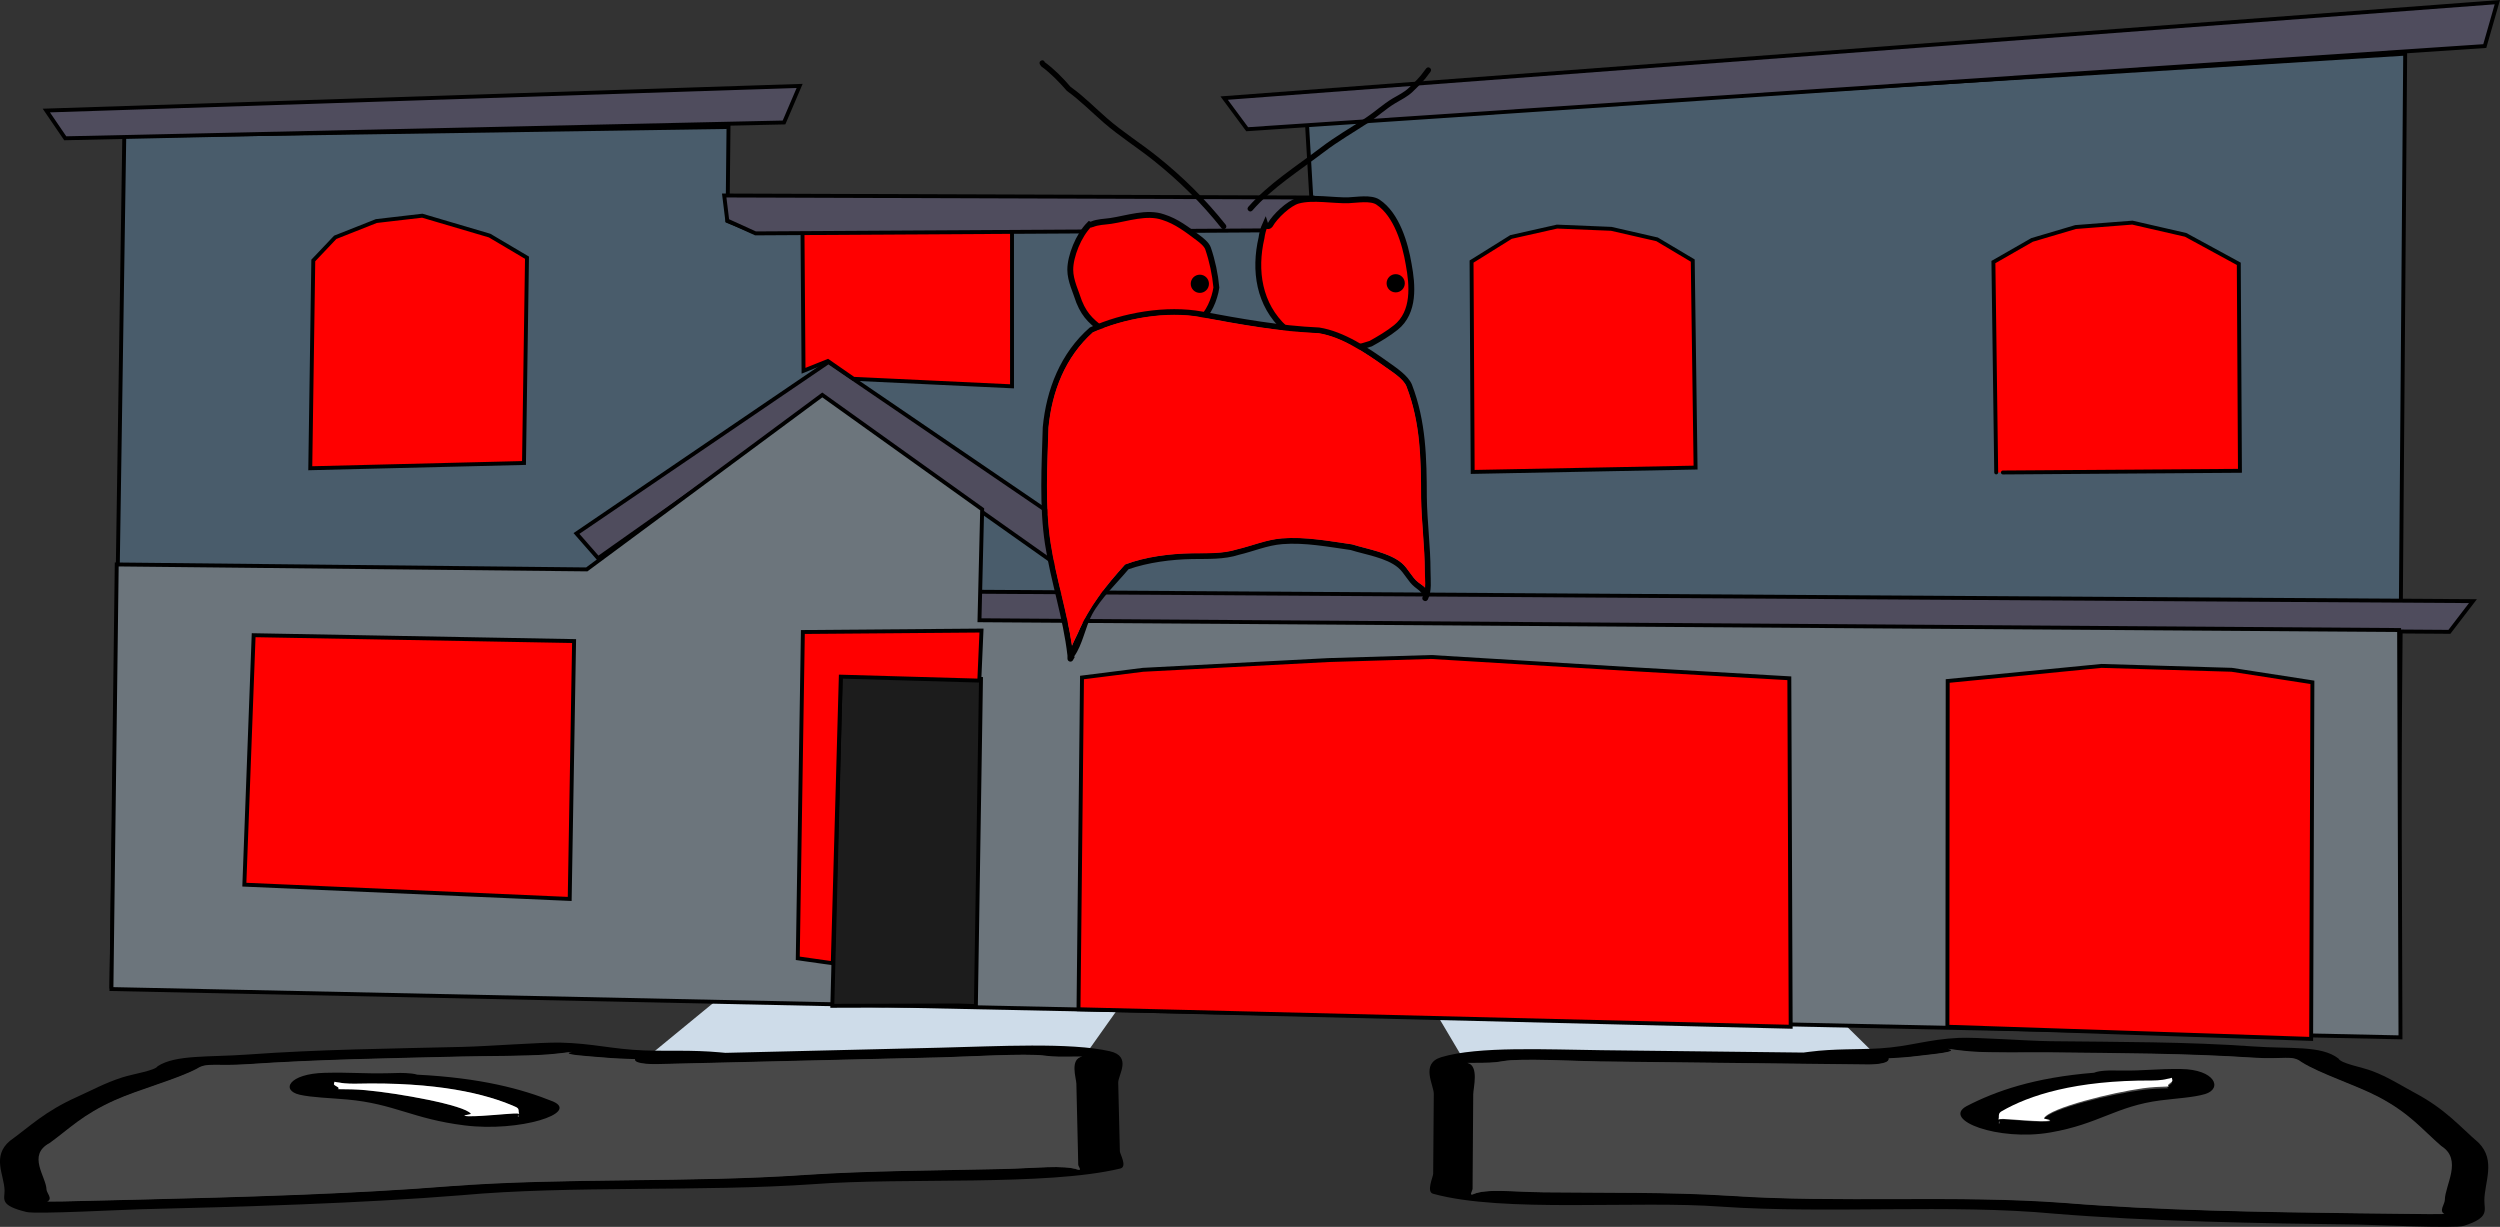 <svg version="1.1" xmlns="http://www.w3.org/2000/svg" xmlns:xlink="http://www.w3.org/1999/xlink" width="637.944" height="313.062" viewBox="0,0,637.944,313.062"><rect x="0" y="0" width="637.944" height="313.062" fill="#333333" stroke="none"/><g transform="translate(-1.615,-47.229)"><g data-paper-data="{&quot;isPaintingLayer&quot;:true}" fill-rule="nonzero" stroke-linejoin="miter" stroke-miterlimit="10" stroke-dasharray="" stroke-dashoffset="0" style="mix-blend-mode: normal"><path d="M165.118,318.364l34.89,-28.658l99.348,-2.636l-20.242,28.554z" data-paper-data="{&quot;index&quot;:null}" fill="#cedce9" stroke="#000000" stroke-width="0" stroke-linecap="round"/><path d="M155.633,317.134c-3.441,-0.31 -11.622,-0.725 -8.058,-1.444c-1.952,0.25 -4.556,0.56 -5.944,0.66c-6.573,0.473 -15.108,0.363 -21.898,0.526c-18.628,0.448 -36.717,0.715 -54.73,1.942c-8.14,0.554 -10.407,-0.499 -12.872,1.11c-5.099,2.723 -14.755,5.276 -20.93,8.043c-8.37,3.75 -11.566,7.252 -16.664,10.933c-5.795,3.07 -0.882,8.578 -0.804,11.837c0.021,0.873 1.704,2.386 0.148,3.066c1.563,-0.005 3.073,-0.012 4.033,-0.035c6.387,-0.154 12.774,-0.307 19.161,-0.461c25.406,-0.611 54.922,-1.447 79.547,-3.45c29.243,-2.208 61.027,-0.814 90.509,-2.873c16.147,-1.066 33.775,-1.087 50.231,-1.477c8.348,-0.198 15.48,-1.095 19.176,0.165c0.971,0.331 -0.02,-0.835 -0.03,-1.252c-0.025,-1.043 -0.05,-2.087 -0.075,-3.13c-0.14,-5.843 -0.281,-11.685 -0.421,-17.528c-0.033,-1.381 -1.735,-6.285 1.527,-6.898c-0.615,0.006 -1.31,0.009 -1.693,0.012c-3.388,0.025 -5.28,0.113 -7.933,-0.255c-4.607,-0.639 -20.075,0.302 -26.297,0.451c-24.179,0.581 -48.358,1.162 -72.537,1.743c0,0 -5.474,0.132 -5.505,-1.12c-0.001,-0.051 0.007,-0.101 0.023,-0.149c-2.62,-0.064 -5.268,-0.176 -7.964,-0.419zM241.555,314.574c14.596,-0.351 33.236,-1.394 43.264,0.905c5.747,1.317 2.094,6.072 2.141,8.025c0.14,5.843 0.281,11.685 0.421,17.528c0.016,0.667 1.981,3.931 0.105,4.382c-18.947,4.55 -54.922,2.222 -78.15,3.979c-28.829,2.014 -62.125,0.297 -90.002,2.835c-25.381,2.064 -55.996,2.959 -82.201,3.588c-3.759,0.09 -26.285,1.283 -28.741,0.691c-7.042,-1.699 -5.557,-3.293 -5.61,-5.502c-0.096,-3.997 -3.309,-8.686 1.347,-12.642c5.225,-3.773 8.863,-7.518 17.25,-11.275c3.384,-1.516 7.029,-3.522 11.415,-4.923c2.87,-0.917 8.379,-1.738 9.043,-2.856c4.614,-3.012 13.1,-2.265 23.104,-2.994c17.807,-1.296 36.261,-1.498 54.73,-1.942c6.811,-0.164 20.102,-1.2 24.912,-1.093c8.374,0.187 13.262,1.702 21.38,1.992c5.957,0.212 12.221,-0.149 19.183,0.478c0.529,0.048 1.057,0.095 1.586,0.143c18.274,-0.439 36.547,-0.878 54.821,-1.318z" data-paper-data="{&quot;index&quot;:null}" fill="#000000" stroke="none" stroke-width="0" stroke-linecap="butt"/><path d="M163.672,317.491c-0.017,0.048 -0.024,0.097 -0.023,0.149c0.03,1.252 5.532,1.122 5.532,1.122c24.179,-0.581 48.487,-1.141 72.666,-1.722c6.222,-0.15 21.704,-1.084 26.311,-0.446c2.654,0.368 4.549,0.282 7.938,0.257c0.382,-0.003 1.079,-0.006 1.693,-0.012c-3.262,0.613 -1.544,5.529 -1.51,6.91c0.14,5.843 0.27,11.72 0.411,17.563c0.025,1.043 0.041,2.092 0.066,3.135c0.01,0.417 0.997,1.585 0.026,1.254c-3.696,-1.261 -10.834,-0.361 -19.182,-0.163c-16.457,0.391 -34.134,0.427 -50.281,1.493c-29.482,2.059 -61.556,0.684 -90.799,2.892c-24.626,2.003 -54.262,2.82 -79.668,3.431c-6.387,0.154 -12.785,0.303 -19.172,0.457c-0.961,0.023 -2.473,0.029 -4.036,0.034c1.556,-0.68 -0.137,-2.198 -0.158,-3.07c-0.078,-3.26 -5.017,-8.789 0.778,-11.858c5.098,-3.681 8.305,-7.207 16.675,-10.957c6.176,-2.767 15.872,-5.339 20.971,-8.063c2.465,-1.609 4.749,-0.561 12.889,-1.116c18.013,-1.227 36.219,-1.514 54.847,-1.962c6.79,-0.163 15.402,-0.058 21.974,-0.531c1.387,-0.1 4.014,-0.411 5.965,-0.66c-3.564,0.718 4.65,1.134 8.091,1.444c2.696,0.243 5.376,0.356 7.996,0.42z" data-paper-data="{&quot;index&quot;:null}" fill="#484848" stroke="none" stroke-width="0" stroke-linecap="butt"/><path d="M87.036,323.926c0.01,0.423 1.91,0.891 0.977,1.248c2.407,-0.001 4.831,0.064 6.986,0.258c8.312,0.749 25.258,3.797 26.903,6.043c0.134,0.183 -2.21,0.27 -1.809,0.425c1.334,0.516 12.076,-0.695 13.318,-0.569c0.281,0.028 0.42,0.08 0.477,0.146c-0.063,-0.206 -0.12,-0.405 -0.123,-0.531c-0.011,-0.444 0.054,-0.923 -0.822,-1.299c-7.456,-3.319 -19.579,-6.353 -40.432,-5.852c0,0 -2.461,0.059 -4.092,-0.279c-0.543,-0.057 -0.965,-0.13 -1.25,-0.22c-0.067,0.241 -0.137,0.486 -0.133,0.631zM133.795,332.197c0.38,0.247 0.259,-0.175 0.125,-0.618c-0.021,0.194 -0.384,0.449 -0.125,0.618zM142.709,328.291c6.882,2.95 -8.465,7.871 -22.555,6.113c-13.294,-1.658 -17.875,-5.523 -29.997,-6.614c-4.095,-0.369 -8.995,-0.506 -12.065,-1.21c-4.864,-1.115 -2.822,-5.371 6.423,-5.593c6.657,-0.16 9.948,0.255 16.146,0.106l2.737,-0.066c0,0 3.142,-0.075 4.679,0.432c16.245,0.821 26.725,3.646 34.631,6.832z" data-paper-data="{&quot;index&quot;:null}" fill="#000000" stroke="none" stroke-width="0" stroke-linecap="butt"/><path d="M86.965,323.258c0.284,0.09 0.707,0.163 1.25,0.22c1.631,0.338 4.103,0.276 4.103,0.276c20.852,-0.501 33.413,2.596 40.868,5.915c0.877,0.376 0.788,0.865 0.799,1.308c0.003,0.126 0.051,0.329 0.113,0.535c-0.057,-0.066 -0.194,-0.117 -0.475,-0.146c-1.242,-0.126 -12.076,1.104 -13.41,0.588c-0.401,-0.155 1.68,-0.346 1.546,-0.529c-1.645,-2.245 -18.671,-5.274 -26.984,-6.023c-2.156,-0.194 -4.593,-0.254 -7,-0.253c0.933,-0.358 -0.945,-0.833 -0.955,-1.256c-0.004,-0.145 0.079,-0.394 0.146,-0.634z" data-paper-data="{&quot;index&quot;:null}" fill="#ffffff" stroke="none" stroke-width="0" stroke-linecap="butt"/><path d="M374.767,317.071l-19.46,-32.854l93.626,1.386l33.26,32.727z" data-paper-data="{&quot;index&quot;:null}" fill="#cedce9" stroke="#000000" stroke-width="0" stroke-linecap="round"/><path d="M491.112,316.739c-2.537,0.328 -5.03,0.503 -7.497,0.622c0.016,0.055 0.024,0.113 0.024,0.172c-0.011,1.456 -5.17,1.396 -5.17,1.396c-22.786,-0.267 -45.571,-0.534 -68.357,-0.801c-5.863,-0.069 -20.448,-0.9 -24.779,-0.08c-2.495,0.472 -4.278,0.402 -7.47,0.43c-0.36,0.003 -1.016,0.011 -1.595,0.014c3.082,0.658 1.546,6.387 1.533,7.994c-0.052,6.795 -0.105,13.59 -0.157,20.385c-0.009,1.213 -0.019,2.427 -0.028,3.64c-0.004,0.485 -0.922,1.858 -0.011,1.456c3.464,-1.528 10.195,-0.606 18.062,-0.516c15.508,0.176 32.115,-0.097 47.34,0.869c27.801,1.896 57.725,-0.262 85.303,1.811c23.226,1.912 51.042,2.386 74.984,2.667c6.019,0.071 12.038,0.141 18.057,0.212c0.906,0.011 2.328,-0.007 3.8,-0.028c-1.475,-0.764 0.089,-2.552 0.097,-3.567c0.029,-3.791 4.582,-10.277 -0.919,-13.748c-4.853,-4.193 -7.912,-8.211 -15.848,-12.429c-5.855,-3.112 -14.986,-5.917 -19.827,-8.997c-2.344,-1.829 -4.465,-0.566 -12.141,-1.073c-16.986,-1.122 -34.03,-1.127 -51.584,-1.333c-6.399,-0.075 -14.438,0.197 -20.636,-0.242c-1.308,-0.093 -3.766,-0.409 -5.608,-0.667c3.367,0.775 -4.334,1.396 -7.572,1.815zM410.135,315.215c17.221,0.202 34.441,0.404 51.662,0.606c0.497,-0.064 0.995,-0.129 1.492,-0.193c6.55,-0.847 12.456,-0.533 18.065,-0.88c7.644,-0.474 12.228,-2.317 20.114,-2.677c4.53,-0.206 17.065,0.774 23.483,0.85c17.404,0.204 34.792,0.127 51.584,1.333c9.433,0.677 17.418,-0.334 21.806,3.09c0.641,1.289 5.842,2.15 8.558,3.168c4.151,1.555 7.613,3.826 10.821,5.531c7.953,4.227 11.431,8.52 16.405,12.817c4.44,4.521 1.477,10.027 1.442,14.675c-0.02,2.57 1.401,4.398 -5.209,6.492c-2.305,0.73 -23.542,-0.276 -27.085,-0.318c-24.695,-0.29 -53.548,-0.812 -77.486,-2.783c-26.295,-2.479 -57.639,0.079 -84.824,-1.775c-21.906,-1.65 -55.763,1.665 -73.675,-3.305c-1.773,-0.492 0.033,-4.32 0.039,-5.096c0.052,-6.795 0.105,-13.59 0.157,-20.385c0.017,-2.272 -3.489,-7.737 1.907,-9.366c9.416,-2.842 26.99,-1.945 40.745,-1.783z" data-paper-data="{&quot;index&quot;:null}" fill="#000000" stroke="none" stroke-width="0" stroke-linecap="butt"/><path d="M483.544,317.29c2.467,-0.119 4.99,-0.296 7.527,-0.623c3.237,-0.418 10.969,-1.04 7.602,-1.815c1.842,0.257 4.32,0.574 5.629,0.667c6.198,0.439 14.309,0.171 20.708,0.246c17.554,0.206 34.709,0.233 51.695,1.355c7.676,0.507 9.813,-0.75 12.157,1.079c4.841,3.08 14.01,5.907 19.866,9.019c7.936,4.218 11.006,8.264 15.858,12.457c5.501,3.471 0.924,9.982 0.895,13.773c-0.008,1.015 -1.582,2.808 -0.107,3.572c-1.472,0.02 -2.896,0.039 -3.802,0.029c-6.019,-0.071 -12.048,-0.137 -18.067,-0.207c-23.942,-0.281 -51.872,-0.731 -75.097,-2.643c-27.578,-2.073 -57.775,0.068 -85.576,-1.828c-15.225,-0.966 -31.879,-0.71 -47.387,-0.886c-7.867,-0.089 -14.604,-1.015 -18.068,0.513c-0.911,0.402 0.004,-0.973 0.007,-1.458c0.009,-1.213 0.01,-2.433 0.019,-3.646c0.052,-6.795 0.094,-13.63 0.146,-20.425c0.012,-1.606 1.564,-7.35 -1.517,-8.008c0.579,-0.003 1.235,-0.012 1.595,-0.015c3.192,-0.028 4.979,0.04 7.474,-0.433c4.331,-0.82 18.929,0.005 24.792,0.074c22.786,0.267 45.693,0.507 68.478,0.774c0,0 5.184,0.058 5.196,-1.398c0,-0.06 -0.007,-0.117 -0.023,-0.172z" data-paper-data="{&quot;index&quot;:null}" fill="#484848" stroke="none" stroke-width="0" stroke-linecap="butt"/><path d="M555.826,323.476c0.001,-0.169 -0.068,-0.452 -0.134,-0.731c-0.267,0.11 -0.664,0.201 -1.174,0.277c-1.532,0.421 -3.851,0.394 -3.851,0.394c-19.651,-0.23 -31.03,3.502 -38.008,7.486c-0.821,0.452 -0.753,1.008 -0.757,1.524c-0.001,0.147 -0.053,0.379 -0.109,0.62c0.053,-0.077 0.183,-0.139 0.447,-0.177c1.168,-0.167 11.304,1.059 12.554,0.436c0.376,-0.187 -1.833,-0.249 -1.71,-0.464c1.519,-2.638 17.441,-6.469 25.261,-7.479c2.028,-0.262 4.31,-0.379 6.578,-0.419c-0.883,-0.4 0.9,-0.976 0.903,-1.468zM511.765,333.166c-0.121,0.516 -0.229,1.01 0.126,0.716c0.242,-0.201 -0.103,-0.491 -0.126,-0.716zM503.44,329.492c7.403,-3.837 17.237,-7.299 32.53,-8.527c1.44,-0.616 4.401,-0.582 4.401,-0.582l2.579,0.03c5.841,0.068 8.935,-0.47 15.209,-0.396c8.713,0.102 10.695,5.015 6.128,6.394c-2.882,0.87 -7.496,1.112 -11.349,1.61c-11.405,1.474 -15.667,6.044 -28.168,8.196c-13.249,2.281 -27.774,-3.18 -21.331,-6.726z" data-paper-data="{&quot;index&quot;:null}" fill="#000000" stroke="none" stroke-width="0" stroke-linecap="butt"/><path d="M555.816,322.248c0.068,0.278 0.15,0.565 0.15,0.734c-0.002,0.492 -1.761,1.089 -0.876,1.483c-2.268,0.055 -4.562,0.182 -6.589,0.459c-7.815,1.066 -23.796,4.988 -25.302,7.636c-0.123,0.215 1.841,0.389 1.466,0.578c-1.247,0.632 -11.476,-0.543 -12.643,-0.368c-0.264,0.04 -0.393,0.103 -0.445,0.181c0.055,-0.241 0.096,-0.477 0.096,-0.624c0.002,-0.516 -0.091,-1.082 0.727,-1.54c6.959,-4.034 18.732,-7.93 38.383,-7.837c0,0 2.33,0.014 3.859,-0.418c0.51,-0.079 0.907,-0.174 1.173,-0.285z" data-paper-data="{&quot;index&quot;:null}" fill="#ffffff" stroke="none" stroke-width="0" stroke-linecap="butt"/><g data-paper-data="{&quot;index&quot;:null}" stroke="#000000" stroke-width="1" stroke-linecap="round"><path d="M30.057,299.012l3.271,-217.057l154.185,-2.326l-0.253,24.018l6.635,2.702l142.813,-0.471l-1.603,-27.497l280.258,-17.452l-1.929,245.802l0.277,4.918z" fill="#495c6b"/><path d="M244.807,198.192l387.843,2.436l-6.005,7.834l-379.995,-2.683z" fill="#4f4c5d"/><path d="M154.243,189.671l-5.527,-6.31l64.296,-43.745l68.608,46.789l-8.62,6.161l-61.405,-43.423z" fill="#4f4c5d"/><path d="M614.164,311.937l-584.114,-12.323l1.353,-108.347l119.939,1.262l60.103,-44.519l40.798,29.182l-0.686,28.311l362.258,2.496z" fill="#6c757c"/><path d="M498.544,309.229l0.076,-88.227l39.229,-3.847l33.215,0.988l20.625,3.199l-0.319,90.993z" fill="#ff0000"/><path d="M276.824,304.766l0.891,-84.651l15.568,-1.966l47.308,-2.484l26.205,-0.789l50.976,3.092l40.442,2.342l0.342,88.923z" fill="#ff0000"/><path d="M251.941,220.484l-1.304,83.475l-4.684,-0.156l-31.948,0.09l2.166,-84.371z" fill="#1c1c1c"/><path d="M205.187,291.766l1.302,-83.262l45.582,-0.372l-0.56,12.773l-35.344,-1.011l-2.048,73.137z" fill="#ff0000"/><path d="M66.339,209.319l81.769,1.499l-1.118,65.799l-83.024,-3.642z" fill="#ff0000"/><path d="M80.79,166.715l0.771,-53.024l5.6,-5.905l10.48,-4.149l11.728,-1.367l17.198,5.08l9.525,5.638l-0.764,52.385z" fill="#ff0000"/><path d="M259.857,105.77l0.005,40.04l-40.446,-1.916l-6.555,-4.542l-6.203,2.49l-0.265,-35.571z" fill="#ff0000"/><path d="M377.41,167.653l-0.287,-53.674l10.076,-6.283l11.742,-2.645l13.838,0.572l11.686,2.679l9.101,5.42l0.722,52.827z" fill="#ff0000"/><path d="M511.001,167.781l-0.713,-53.679l9.857,-5.647l11.11,-3.291l14.495,-1.125l13.598,3.125l13.553,7.384l0.296,52.822l-60.491,0.428" fill="#ff0000"/><path d="M635.675,58.982l-315.808,21.223l-5.88,-7.942l324.894,-24.482z" fill="#4f4c5d"/><path d="M337.114,105.944l-142.706,0.841l-7.207,-3.271l-0.785,-6.398l150.146,0.515z" fill="#4f4c5d"/><path d="M201.68,78.482l-183.419,4.033l-4.824,-7.079l192.228,-6.283z" fill="#4f4c5d"/></g><path d="M324.817,104.829c0.606,0.345 0.952,-0.262 0.952,-0.262c1.172,-2.101 4.69,-5.465 7.065,-6.125c3.789,-1.054 8.986,0.024 12.96,-0.115c2.06,-0.072 5.603,-0.738 7.442,0.478c4.779,3.161 6.955,10.574 7.84,15.854c0.993,5.344 1.576,12.235 -3.255,16.126c-1.928,1.553 -4.262,2.932 -6.428,4.133c-5.226,1.73 -9.895,2.378 -15.069,0.001c-1.171,-0.538 -2.154,-1.631 -3.324,-2.197c-1.237,-0.598 -2.49,-0.748 -3.53,-1.679c-6.6,-6.066 -7.889,-14.76 -5.943,-23.131c0.12,-0.972 0.429,-2.293 0.961,-3.455c0.043,0.132 0.14,0.265 0.328,0.372z" data-paper-data="{&quot;noHover&quot;:false,&quot;origItem&quot;:[&quot;Path&quot;,{&quot;applyMatrix&quot;:true,&quot;segments&quot;:[[[650.21918,215.53083],[0.09642,0.28248],[-1.11678,2.51045]],[[648.23979,222.96917],[0.23688,-2.09365],[-3.99719,18.04653]],[[661.52065,272.46131],[-14.33186,-12.89576],[2.25809,1.97805]],[[669.13405,275.97953],[-2.67384,-1.25807],[2.52852,1.1897]],[[676.31221,280.62035],[-2.5309,-1.13013],[11.18215,4.9932]],[[708.64273,280.28314],[-11.20046,3.83906],[4.63147,-2.63193]],[[722.34432,271.27187],[-4.11196,3.38365],[10.30015,-8.4758]],[[728.95604,236.59764],[2.25747,11.4699],[-2.02425,-11.33456]],[[711.78417,202.75226],[10.34843,6.68948],[-3.9821,-2.57413]],[[695.80115,201.90503],[4.42948,-0.20134],[-8.54459,0.38827]],[[667.99464,202.43639],[8.12416,-2.35187],[-5.09223,1.47416]],[[652.97385,215.74034],[2.47338,-4.54537],[0,0]],[[650.93415,216.32311],[1.31124,0.72846],[-0.40803,-0.22669]]],&quot;closed&quot;:true}]}" fill="#ff0000" stroke="#000000" stroke-width="1.5" stroke-linecap="butt"/><path d="M280.189,104.492c1.657,-0.69 3.092,-0.622 4.854,-0.886c4.191,-0.627 9.245,-2.434 13.391,-0.971c3.404,1.058 6.188,3.235 8.989,5.325c0.812,0.606 2.105,1.633 2.458,2.669c1.096,3.212 1.808,6.578 2.125,9.97c-0.431,2.939 -1.981,6.768 -4.46,8.634c-0.817,0.615 -2.122,0.597 -3.037,1.155c-1.513,0.923 -2.9,1.898 -4.695,2.255c-1.658,0.33 -3.477,0.236 -5.162,0.498c-2.574,0.406 -4.823,1.694 -7.523,1.212c-1.081,-0.193 -2.292,-1.533 -3.187,-2.199c-3.327,-2.478 -5.376,-3.992 -6.959,-7.912c-0.825,-2.57 -2.253,-5.408 -2.26,-8.158c-0.009,-3.49 2.108,-8.803 4.889,-11.591c0.276,0.125 0.576,-0 0.576,-0z" data-paper-data="{&quot;noHover&quot;:false,&quot;origItem&quot;:[&quot;Path&quot;,{&quot;applyMatrix&quot;:true,&quot;segments&quot;:[[[553.7006,216.63619],[0.59532,0.26265],[-5.9169,6.05745]],[[543.47767,241.61406],[-0.09786,-7.50448],[0.0771,5.9122]],[[548.51691,259.06076],[-1.83345,-5.50735],[3.49251,8.39357]],[[563.62288,275.8706],[-7.21139,-5.25355],[1.93954,1.41297]],[[570.50559,280.51798],[-2.32834,-0.39046],[5.81946,0.97591]],[[586.6132,277.7361],[-5.52744,0.93058],[3.61778,-0.60169]],[[597.67025,276.5562],[-3.55835,0.74677],[3.85248,-0.8085]],[[607.689,271.61918],[-3.23302,2.01837],[1.9542,-1.22]],[[614.18224,269.07899],[-1.74293,1.34096],[5.28934,-4.06947]],[[623.55839,250.45956],[-0.86037,6.33091],[-0.75859,-7.28567]],[[618.77155,229.12149],[2.42948,6.88393],[-0.78333,-2.21957]],[[613.43497,223.45526],[1.76072,1.28556],[-6.07104,-4.43265]],[[594.03369,212.24122],[7.34554,2.19926],[-8.94925,-3.05305]],[[565.33653,214.62306],[8.99834,-1.44435],[-3.78346,0.60729]],[[554.93728,216.62397],[3.54869,-1.52183],[0,0]]],&quot;closed&quot;:true}]}" fill="#ff0000" stroke="#000000" stroke-width="1.5" stroke-linecap="butt"/><path d="M305.463,119.621c0.014,-1.284 1.065,-2.314 2.349,-2.3c1.284,0.014 2.314,1.065 2.3,2.349c-0.014,1.284 -1.065,2.314 -2.349,2.3c-1.284,-0.014 -2.314,-1.065 -2.3,-2.349z" fill="#000000" stroke="none" stroke-width="0.5" stroke-linecap="butt"/><path d="M355.442,119.489c0.014,-1.284 1.065,-2.314 2.349,-2.3c1.284,0.014 2.314,1.065 2.3,2.349c-0.014,1.284 -1.065,2.314 -2.349,2.3c-1.284,-0.014 -2.314,-1.065 -2.3,-2.349z" fill="#000000" stroke="none" stroke-width="0.5" stroke-linecap="butt"/><path d="M267.279,62.699c0.627,-0.305 0.932,0.322 0.932,0.322l-0.09,-0.001c2.497,1.823 4.671,4.034 6.687,6.378c3.431,2.442 6.223,5.345 9.37,8.078c3.996,3.471 8.616,6.373 12.762,9.689c6.532,5.226 12.252,10.872 17.451,17.411c0,0 0.434,0.546 -0.112,0.98c-0.546,0.434 -0.98,-0.112 -0.98,-0.112c-5.135,-6.457 -10.78,-12.029 -17.231,-17.19c-4.161,-3.329 -8.795,-6.242 -12.805,-9.726c-3.156,-2.742 -5.973,-5.63 -9.395,-8.101c-2.001,-2.294 -4.11,-4.486 -6.57,-6.282l-0.341,-0.515c0,0 -0.305,-0.627 0.322,-0.932z" fill="#000000" stroke="none" stroke-width="0.5" stroke-linecap="butt"/><path d="M366.506,64.577c0.554,0.424 0.129,0.978 0.129,0.978l-0.366,0.476c-1.151,1.678 -2.65,3.12 -4.101,4.541c-1.349,1.312 -2.892,2.036 -4.495,2.988c-2.383,1.414 -4.474,3.393 -6.79,4.912c-3.861,2.534 -7.728,4.743 -11.424,7.56c-6.12,4.664 -13.166,9.068 -18.26,14.904c0,0 -0.459,0.525 -0.984,0.065c-0.525,-0.459 -0.065,-0.984 -0.065,-0.984c5.182,-5.901 12.259,-10.365 18.464,-15.095c3.721,-2.836 7.617,-5.066 11.504,-7.617c2.324,-1.525 4.423,-3.496 6.809,-4.925c1.508,-0.903 3.003,-1.56 4.266,-2.806c1.383,-1.354 2.837,-2.726 3.925,-4.33l0.412,-0.539c0,0 0.424,-0.554 0.978,-0.129z" fill="#000000" stroke="none" stroke-width="0.5" stroke-linecap="butt"/><path d="M311.229,115.493c0.359,1.675 0.621,3.386 0.781,5.097c-0.431,2.939 -1.977,6.771 -4.456,8.637c-0.817,0.615 -2.121,0.599 -3.036,1.157c-1.513,0.923 -2.901,1.902 -4.696,2.259c-1.658,0.33 -3.482,0.239 -5.167,0.501c-2.574,0.406 -4.83,1.692 -7.531,1.21c-1.081,-0.193 -2.294,-1.536 -3.189,-2.202c-3.327,-2.478 -5.374,-4 -6.957,-7.919c-0.825,-2.57 -2.249,-5.409 -2.256,-8.158c-0.005,-1.939 0.65,-4.448 1.703,-6.759c0.166,0.121 0.345,0.154 0.345,0.154c6.871,1.249 14.2,0.998 20.911,2.667c4.342,1.592 9.016,1.632 13.258,3.33z" data-paper-data="{&quot;noHover&quot;:true,&quot;origItem&quot;:[&quot;Path&quot;,{&quot;applyMatrix&quot;:true,&quot;segments&quot;:[[[621.78582,230.96594],[0,0],[-8.48425,-3.39601]],[[595.32369,224.36234],[8.68376,3.18489],[-13.42142,-3.33851]],[[553.62235,218.9965],[13.74265,2.49866],[0,0]],[[552.93242,218.68856],[0.33147,0.24277],[-2.10659,4.62313]],[[549.54097,232.1775],[-0.00976,-3.87817],[0.01385,5.49836]],[[554.0561,248.45004],[-1.65098,-5.13908],[3.16545,7.83913]],[[567.93826,264.22888],[-6.65428,-4.95568],[1.78969,1.33286]],[[574.29284,268.61769],[-2.16124,-0.38585],[5.40181,0.9644]],[[589.29809,266.1885],[-5.14893,0.81124],[3.36997,-0.52409]],[[599.59131,265.19954],[-3.31613,0.65957],[3.59023,-0.7141]],[[608.9558,260.70678],[-3.02606,1.84517],[1.8291,-1.11533]],[[615.01854,258.40827],[-1.63384,1.22986],[4.95824,-3.73232]],[[623.91937,241.18631],[-0.86197,5.87851],[-0.3199,-3.42153]],[[622.36321,231.01866],[0.71723,3.35025],[0,0]]],&quot;closed&quot;:true}]}" fill="none" stroke="none" stroke-width="0.5" stroke-linecap="butt"/><path d="M365.229,197.168c0.104,-1.4 -0.076,-2.899 -0.076,-4.198c0.001,-6.297 -0.861,-12.565 -0.943,-18.85c-0.039,-9.791 -0.14,-18.962 -3.709,-28.229c-0.683,-1.907 -3.748,-3.806 -5.353,-4.953c-4.896,-3.5 -11.045,-7.685 -17.044,-8.642c-9.93,-0.405 -20.19,-2.278 -29.976,-4.09c-8.767,-1.639 -19.566,0.261 -27.609,3.854c-7.032,6.279 -10.438,15.067 -11.32,24.286c-0.273,9.636 -0.922,19.969 0.558,29.518c1.367,8.872 4.141,17.28 5.431,26.116c0.487,-1.265 1.221,-2.612 1.496,-3.261c2.844,-6.696 7.168,-12.057 12.045,-17.46c5.2,-1.998 11.504,-2.776 17.069,-2.869c3.927,-0.065 7.826,0.166 11.594,-1.044c3.838,-0.902 7.34,-2.439 11.322,-2.761c5.884,-0.476 12.087,0.698 17.898,1.537c3.931,1.235 9.54,2.108 12.751,4.822c1.601,1.353 2.534,3.604 4.164,4.878c0.788,0.616 1.268,0.868 1.701,1.345zM364.828,199.095l-0.19,-0.1c-0.43,-0.863 -1.316,-1.42 -2.071,-2.02c-1.634,-1.301 -2.569,-3.512 -4.165,-4.879c-2.98,-2.552 -8.459,-3.347 -12.122,-4.511c-5.665,-0.799 -11.702,-1.968 -17.437,-1.505c-3.884,0.313 -7.303,1.83 -11.048,2.712c-3.892,1.256 -7.912,1.031 -11.966,1.098c-5.32,0.088 -11.228,0.855 -16.248,2.605c-3.013,3.598 -7.044,7.392 -9.283,11.516c-1.763,3.246 -2.405,7.718 -4.595,10.742l0.182,0.104l-0.469,0.82c-0.127,0.233 -0.374,0.391 -0.658,0.391c-0.414,0 -0.75,-0.336 -0.75,-0.75l0,-0.801c-1.107,-9.685 -4.248,-18.785 -5.732,-28.425c-1.48,-9.664 -0.854,-20.09 -0.573,-29.839c0.918,-9.68 4.543,-18.938 12.002,-25.452c8.34,-3.847 19.567,-5.746 28.698,-4.07c9.755,1.807 19.954,3.652 29.851,4.072c6.285,0.983 12.637,5.251 17.768,8.914c1.957,1.397 4.923,3.364 5.878,5.628c3.629,9.448 3.772,18.782 3.812,28.762c0.083,6.289 0.943,12.562 0.943,18.863c0,2.394 0.392,5.022 -0.674,7.215c0,0 -0.335,0.671 -1.006,0.335c-0.671,-0.335 -0.335,-1.006 -0.335,-1.006c0.071,-0.136 0.134,-0.276 0.19,-0.419z" fill="#000000" stroke="none" stroke-width="0.5" stroke-linecap="butt"/><path d="M363.484,195.799c-1.63,-1.275 -2.565,-3.524 -4.165,-4.876c-3.211,-2.714 -8.731,-3.541 -12.663,-4.776c-5.811,-0.84 -12.027,-1.998 -17.911,-1.522c-3.982,0.322 -7.514,1.87 -11.352,2.772c-3.768,1.21 -7.693,0.971 -11.621,1.036c-5.565,0.093 -11.883,0.859 -17.083,2.856c-4.878,5.403 -9.125,10.699 -11.97,17.395c-0.276,0.649 -1.08,2.066 -1.567,3.331c-1.29,-8.836 -4.077,-17.263 -5.443,-26.135c-1.48,-9.549 -0.831,-19.912 -0.559,-29.548c0.882,-9.218 4.301,-18.029 11.334,-24.308c8.043,-3.593 18.867,-5.506 27.634,-3.867c9.786,1.812 20.081,3.69 30.011,4.095c5.999,0.957 12.163,5.156 17.06,8.656c1.605,1.147 4.674,3.052 5.357,4.959c3.569,9.267 3.675,18.467 3.715,28.258c0.082,6.285 0.939,12.57 0.938,18.867c-0,1.299 0.178,2.801 0.074,4.201c-0.433,-0.477 -1,-0.778 -1.788,-1.394z" data-paper-data="{&quot;noHover&quot;:false,&quot;origItem&quot;:[&quot;Path&quot;,{&quot;applyMatrix&quot;:true,&quot;segments&quot;:[[[365.22888,197.16829],[-0.43312,-0.47684],[0.10398,-1.40045]],[[365.15325,192.97008],[-0.0001,1.29921],[0.0005,-6.29675]],[[364.21027,174.12012],[0.08243,6.28514],[-0.03926,-9.79053]],[[360.50157,145.89121],[3.56919,9.26658],[-0.68313,-1.90705]],[[355.14859,140.93804],[1.60531,1.14748],[-4.89647,-3.50002]],[[338.10432,132.29585],[5.99941,0.95749],[-9.93024,-0.4053]],[[308.1284,128.20617],[9.78595,1.81201],[-8.76677,-1.63894]],[[280.51909,132.06001],[8.04304,-3.59305],[-7.03219,6.27925]],[[269.19887,156.34577],[0.88184,-9.21837],[-0.27261,9.63575]],[[269.75681,185.86422],[-1.47972,-9.54904],[1.36651,8.87229]],[[275.18802,211.9802],[-1.29011,-8.83611],[0.48701,-1.2654]],[[276.68411,208.71926],[-0.27554,0.6486],[2.84447,-6.69573]],[[288.72958,191.25959],[-4.87795,5.40281],[5.19991,-1.99755]],[[305.79863,188.39091],[-5.56512,0.09273],[3.92725,-0.06544]],[[317.3923,187.34727],[-3.7678,1.20983],[3.83817,-0.90215]],[[328.7144,184.58581],[-3.98185,0.32211],[5.88412,-0.476]],[[346.61242,186.12282],[-5.81054,-0.83951],[3.93138,1.23457]],[[359.3638,190.9451],[-3.21131,-2.71381],[1.60064,1.35266]],[[363.52804,195.82335],[-1.63006,-1.27461],[0.78827,0.61638]]],&quot;closed&quot;:true}]}" fill="#ff0000" stroke="none" stroke-width="0.5" stroke-linecap="butt"/></g></g></svg><!--rotationCenter:318.3854276146607:132.7713538844107-->